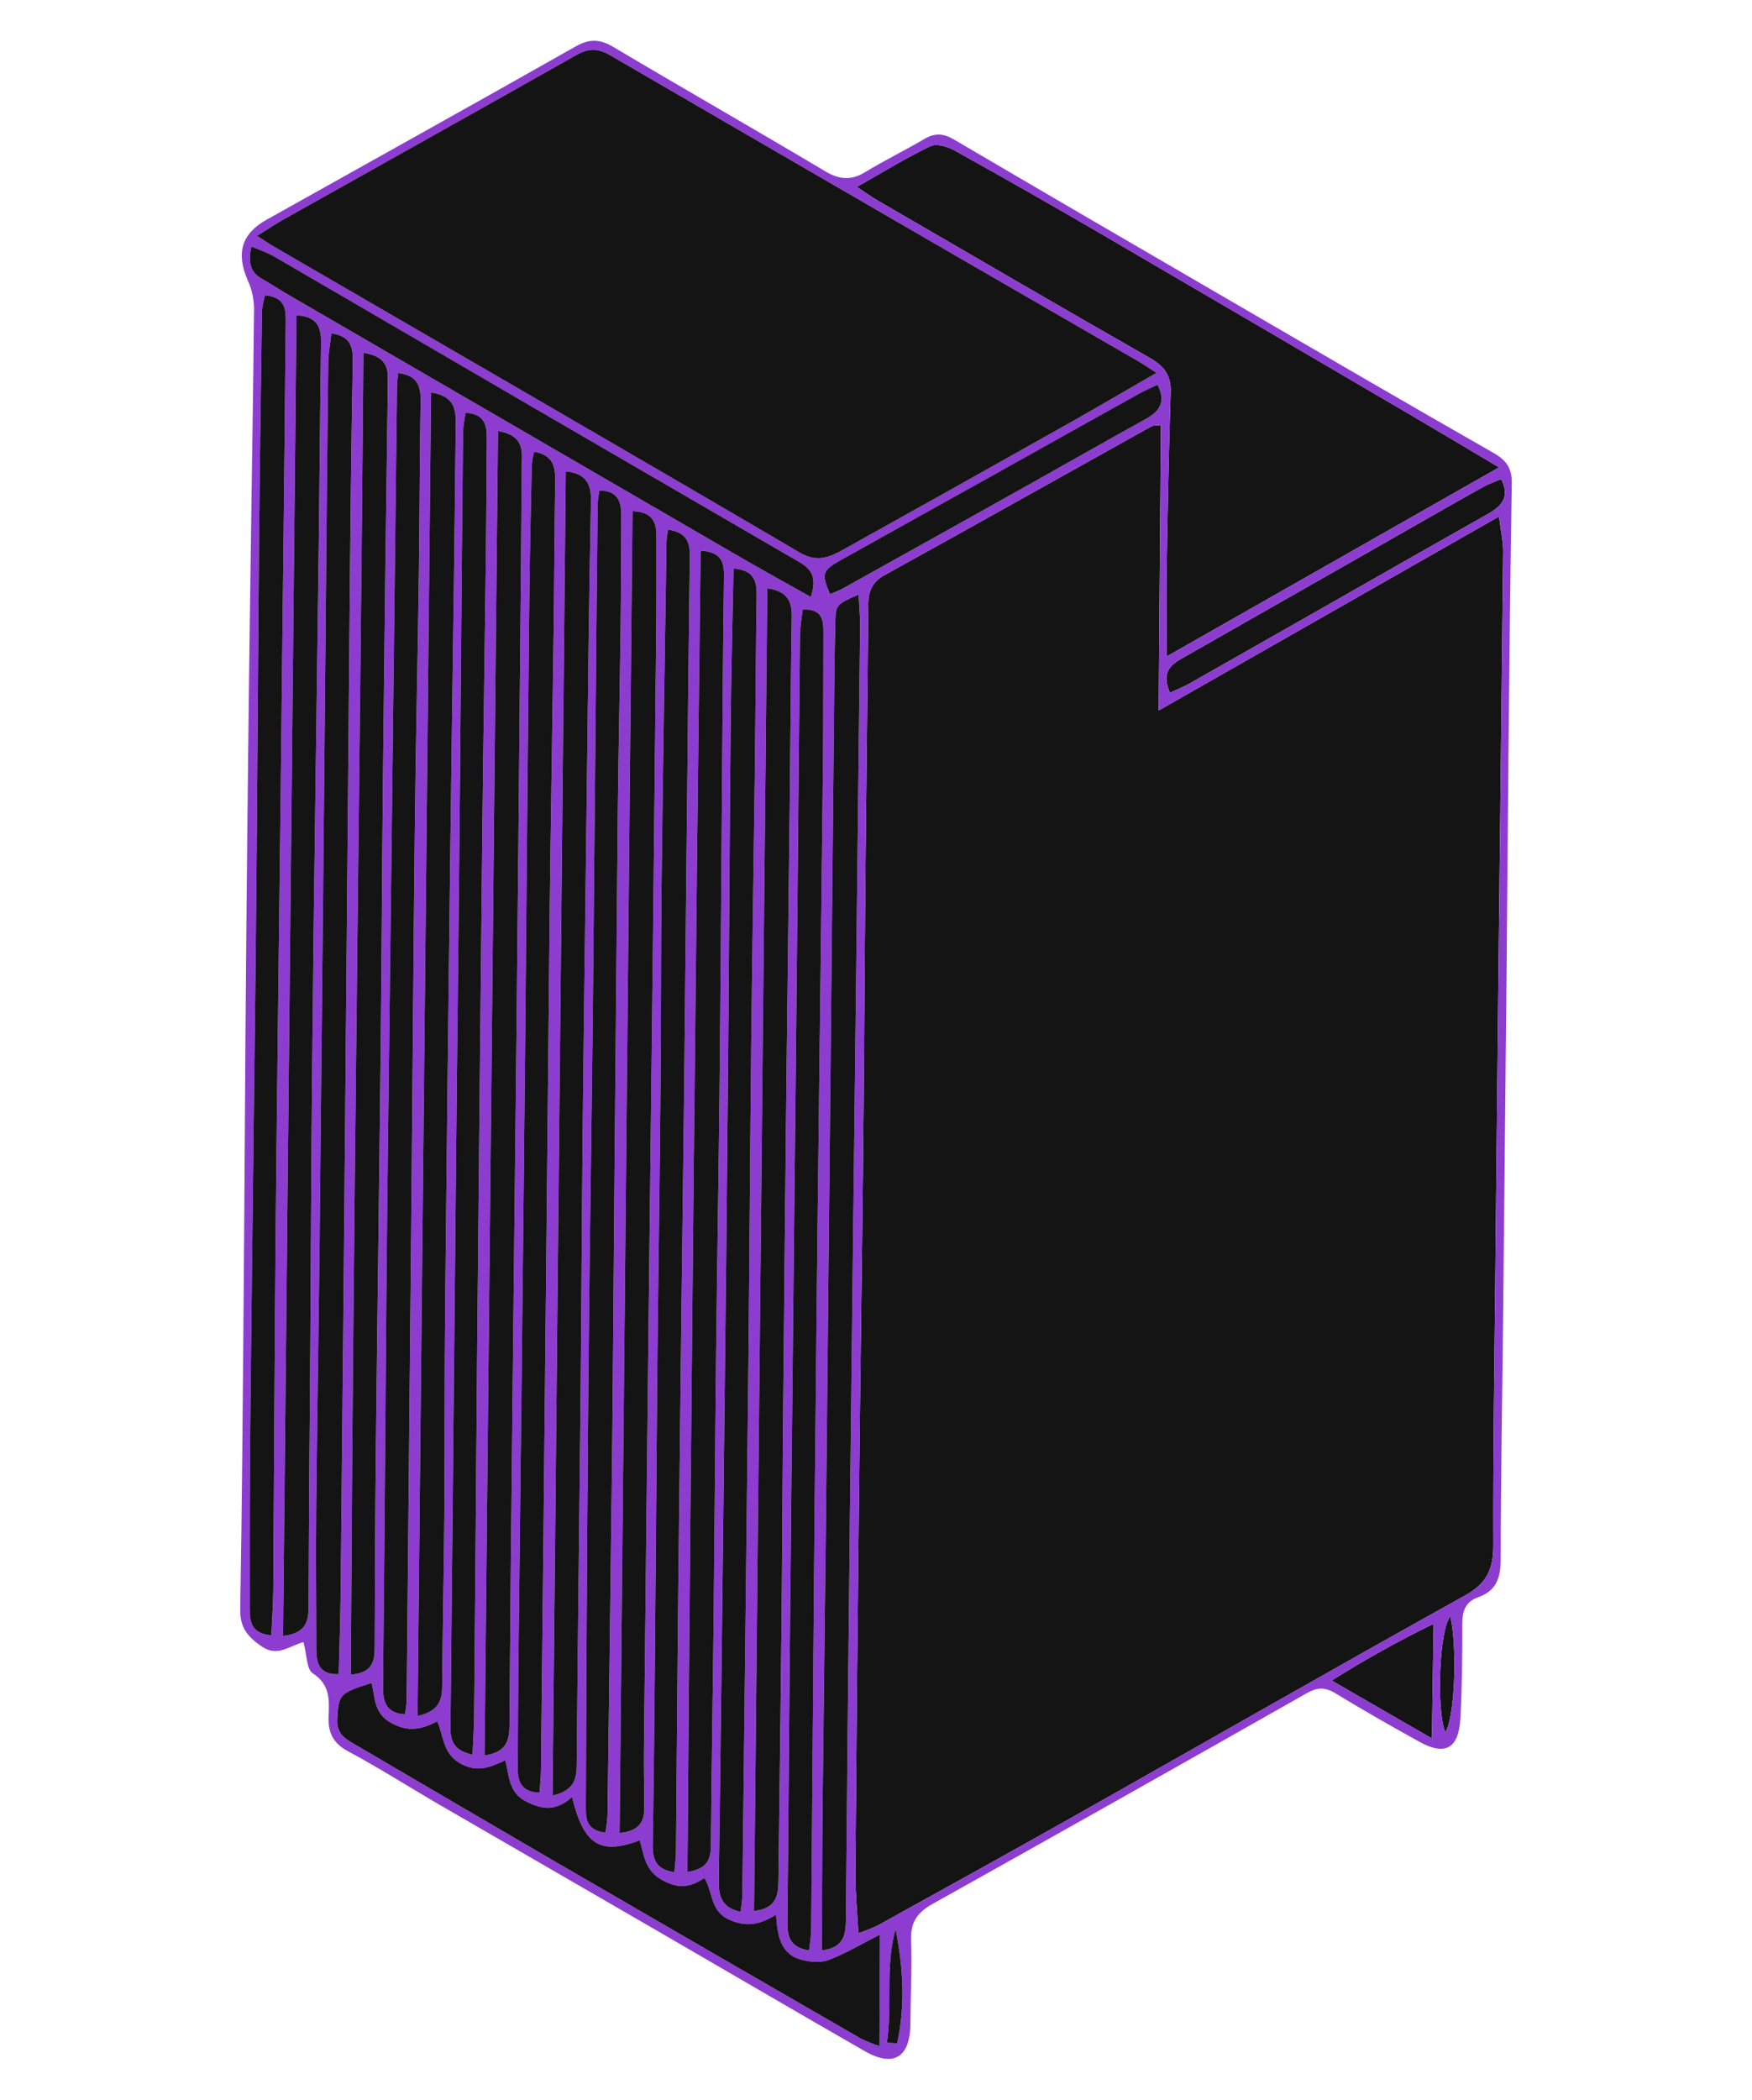 <?xml version="1.0" encoding="utf-8"?>
<!-- Generator: Adobe Illustrator 23.1.0, SVG Export Plug-In . SVG Version: 6.00 Build 0)  -->
<svg version="1.1" id="Warstwa_1" xmlns="http://www.w3.org/2000/svg" xmlns:xlink="http://www.w3.org/1999/xlink" x="0px" y="0px"
	 viewBox="0 0 738 884" style="enable-background:new 0 0 738 884;" xml:space="preserve">
<style type="text/css">
	.st0{fill:#141414;}
	.st1{fill:#8D3CD0;}
</style>
<g id="Group_115" transform="translate(0 23.243) rotate(-3)">
	<g id="XMLID_2_">
		<g>
			<path class="st0" d="M620.4,226.98c0.46,6.55,1.21,10.77,0.96,14.92c-3.26,51.03-6.49,102.05-9.73,153.07
				c-3.23,50.69-6.42,101.37-9.58,152.07c-2.33,37.42-4.89,74.84-6.71,112.28c-0.48,9.9-3.46,15.9-12.87,20.5
				c-56.65,27.7-112.91,56.15-169.39,84.21c-28.38,14.1-56.9,27.92-85.4,41.81c-2.61,1.04-5.28,1.93-7.99,2.66
				c0-9.37-0.41-17.5,0.07-25.56c3.23-53.41,6.54-106.83,9.94-160.24c3.04-47.97,6.28-95.92,9.3-143.89
				c2.47-39.12,4.69-78.27,7.11-117.4c2.29-37.07,4.76-74.14,7.01-111.23c0.34-5.54,2-9.43,7.46-12.08
				c38.62-18.76,77.11-37.82,115.67-56.73c0.54-0.27,1.3-0.12,3.94-0.29c-2.37,39.26-4.71,78.29-7.22,119.95L620.4,226.98z"/>
			<path class="st0" d="M622.13,211.31c3.45,7.72-0.48,11.41-6.1,14.24c-10.33,5.2-20.7,10.3-31.03,15.49
				c-32.83,16.49-65.67,32.96-98.53,49.39c-2.63,1.31-5.47,2.23-8.35,3.39c-2.73-6.83-0.86-10.87,5.08-13.83
				c35.26-17.7,70.53-35.41,105.78-53.13c8.51-4.27,17-8.57,25.56-12.73C616.87,212.98,619.42,212.3,622.13,211.31z"/>
			<path class="st0" d="M621.49,206.34L477.53,278.5c0.7-13.72,1.13-25.75,1.97-37.73c1.69-24.45,3.45-48.91,5.52-73.32
				c0.59-7.1-2.22-11.09-8.06-14.85c-37.26-23.92-74.27-48.2-111.35-72.4c-2.22-1.45-4.29-3.14-8.09-5.95
				c11.71-5.83,21.55-11.23,31.84-15.49c2.65-1.09,7.28,0.57,10.13,2.35c20.2,12.66,40.28,25.51,60.22,38.57
				c42.13,27.64,84.24,55.32,126.33,83.04C597.3,190.14,608.49,197.66,621.49,206.34z"/>
			<path class="st0" d="M575.72,688.21c2.34,14.77-0.66,43.83-4.74,48.73C567.78,727.39,570.58,694.1,575.72,688.21z"/>
			<path class="st0" d="M568.5,691.06c-1.13,16.77-2.11,31.17-3.27,48.19l-40.88-26.55C538.68,704.7,553.42,697.48,568.5,691.06z"/>
			<path class="st1" d="M472.98,301.02c2.5-41.66,4.85-80.69,7.22-119.95c-2.64,0.17-3.4,0.02-3.94,0.29
				c-38.55,18.92-77.04,37.97-115.67,56.73c-5.47,2.65-7.12,6.54-7.46,12.08c-2.25,37.08-4.72,74.15-7.01,111.23
				c-2.42,39.13-4.64,78.27-7.11,117.4c-3.02,47.97-6.26,95.92-9.3,143.89c-3.4,53.41-6.71,106.83-9.94,160.24
				c-0.48,8.07-0.07,16.19-0.07,25.56c2.71-0.73,5.38-1.61,7.99-2.66c28.5-13.89,57.02-27.7,85.4-41.81
				c56.48-28.06,112.74-56.51,169.39-84.21c9.41-4.6,12.39-10.61,12.87-20.5c1.81-37.45,4.37-74.86,6.71-112.28
				c3.16-50.69,6.35-101.38,9.58-152.07c3.24-51.02,6.48-102.04,9.73-153.07c0.25-4.15-0.5-8.37-0.96-14.92L472.98,301.02z
				 M485.02,167.45c-2.07,24.42-3.83,48.87-5.52,73.32c-0.84,11.98-1.27,24.01-1.97,37.73l143.96-72.16
				c-13-8.67-24.2-16.2-35.45-23.62c-42.09-27.71-84.2-55.39-126.33-83.04c-19.94-13.06-40.02-25.91-60.22-38.57
				c-2.85-1.78-7.48-3.45-10.13-2.35c-10.3,4.27-20.13,9.67-31.84,15.49c3.8,2.81,5.87,4.5,8.09,5.95
				c37.08,24.19,74.09,48.47,111.35,72.4C482.8,156.36,485.61,160.35,485.02,167.45z M616.03,225.55c5.63-2.83,9.55-6.52,6.1-14.24
				c-2.72,0.99-5.26,1.68-7.6,2.82c-8.56,4.16-17.06,8.46-25.56,12.73c-35.25,17.72-70.51,35.43-105.78,53.13
				c-5.94,2.96-7.81,7-5.08,13.83c2.87-1.16,5.72-2.07,8.35-3.39c32.86-16.43,65.7-32.9,98.53-49.39
				C595.33,235.85,605.7,230.74,616.03,225.55z M626.51,213.23c-2.69,39.11-5.12,78.25-7.58,117.37
				c-1.83,29.26-3.56,58.54-5.37,87.81c-2.98,47.98-5.97,95.96-8.99,143.94c-2.16,34.36-4.6,68.71-6.43,103.09
				c-0.42,7.77-2.53,13.2-10.3,15.47c-5.47,1.6-7.01,5.47-7.28,10.83c-0.68,13.27-1.47,26.56-2.89,39.77
				c-1.34,12.57-7.25,15.43-17.65,8.94c-11.57-7.22-23.06-14.57-34.31-22.27c-4.22-2.89-7.5-3.01-12.09-0.71
				c-53.97,26.98-108.01,53.78-162.14,80.4c-6.77,3.31-9.64,7.39-9.77,14.83c-0.2,11.58-1.44,23.14-2.09,34.71
				c-0.78,14.39-7.95,18.49-19.87,10.79c-28.07-18.11-55.97-36.49-83.96-54.73c-29.71-19.35-59.43-38.68-89.15-58.01
				c-12.56-8.19-24.77-16.94-37.58-24.69c-6.26-3.78-8.07-8.44-7.43-15.19c0.65-6.73,1.38-13.22-5.67-18.33
				c-2.59-1.88-2.09-7.99-3.28-13.37c-6.12,1.29-11.22,5.82-17.64,0.91c-5.68-4.33-8.75-8.39-8.24-15.96
				c2.99-42.85,5.56-85.73,8.17-128.6c3.16-52.08,6.12-104.15,9.33-156.22C87.38,324.01,90.57,274,93.9,224
				c2.44-37.42,5.09-74.83,7.4-112.26c0.11-4.01-0.6-8-2.09-11.73c-4.3-11.54-1.6-19.59,9.27-24.95
				c44.64-22.02,89.37-43.85,133.91-66.08c6.03-3,10.38-2.54,15.85,1.11c28.63,19.1,57.61,37.7,86.22,56.83
				c5.81,3.88,10.72,4.66,16.92,1.3c8.39-4.54,17.22-8.24,25.68-12.66c4.5-2.34,8.12-1.89,12.28,0.85
				c35.29,23.27,70.64,46.43,106.05,69.52c37.96,24.8,75.88,49.66,114.04,74.16C624.72,203.49,626.94,206.95,626.51,213.23z
				 M297.25,231.95c-1.63,22.82-3.37,44.84-4.74,66.9c-2.97,47.95-5.69,95.91-8.64,143.85c-3.2,52.03-6.47,104.05-9.82,156.07
				c-2.41,38.09-4.85,76.17-7.32,114.25c-1.51,23.46-3.05,46.92-4.62,70.38c-0.43,6.28,0.59,11.47,8.49,13.48
				c0.41-2.49,0.97-4.7,1.11-6.93c4.78-74.46,9.55-148.93,14.26-223.41c2.83-44.89,5.42-89.79,8.25-134.68
				c2.4-38.09,5.04-76.16,7.51-114.24c1.6-24.83,3.03-49.67,4.66-74.49C306.76,237.37,305.42,233.1,297.25,231.95z M229.78,764.62
				c-16.88,5.38-23.69,0.84-27.53-19.73c-6.99,5.7-12.64,4.79-19.34,0.95c-7.35-4.21-6.5-11.02-7.94-17.84
				c-6.83,2.76-12.46,4.77-19.45,0.03c-6.76-4.58-5.86-11.45-8.33-17.9c-6.86,3.09-12.45,3.94-19.35-0.31
				c-7.29-4.5-6.15-11.11-7.43-17.26c-13.89,3.56-14.1,4.27-15.22,14.45c-0.73,6.73,3.73,8.95,7.92,11.72
				c26.71,17.61,53.45,35.2,80.21,52.74c41.62,27.18,83.28,54.28,124.99,81.33c2.5,1.37,5.08,2.58,7.74,3.63l2.68-46.89
				c-8.45,3.76-14.98,7.26-21.91,9.5c-3.39,1.09-7.76,0.56-11.31-0.49c-9.04-2.71-10-10.67-10.06-19.64
				c-7.07,3.81-12.56,4.71-19.69,1.14c-8.14-4.07-6.24-11.9-9.66-18.13c-6.46,3.85-11.61,3.94-18.12-0.28
				C231.19,777.21,231.26,770.81,229.78,764.62z M234.59,260.65c1.32-20.06,2.7-40.11,4.14-60.17c0.44-6.28-0.56-11.53-9.93-13.08
				c-11.57,185.48-23.12,370.52-34.73,556.44c8.51-1.52,10.44-5.6,10.81-11.84c3.04-50.34,6.36-100.67,9.5-151
				c2.44-39.12,4.66-78.24,7.1-117.36c2.35-37.75,4.86-75.49,7.3-113.23C230.71,320.5,232.65,290.58,234.59,260.65z M242.54,196.24
				c-0.44,1.77-0.78,3.56-1,5.37c-2.05,32.65-4.08,65.31-6.07,97.96c-2.42,39.12-4.84,78.22-7.26,117.34
				c-3.01,47.28-6.23,94.54-9.18,141.82c-2.79,44.9-5.4,89.81-8.03,134.71c-1.1,18.71-2.04,37.42-3.15,56.14
				c-0.3,5.13-0.05,9.71,7.71,11.02c0.49-2.85,1.09-5.11,1.24-7.39c3.27-49.65,6.52-99.3,9.71-148.95
				c2.42-38.1,4.64-76.2,6.97-114.3c3.21-52.39,6.43-104.78,9.68-157.17c1.64-26.18,3.59-52.35,5.3-78.54
				c1.02-15.65,1.84-31.31,2.75-46.96C251.55,201.32,250.22,196.63,242.54,196.24z M570.98,736.94c4.07-4.9,7.08-33.96,4.74-48.73
				C570.58,694.1,567.78,727.39,570.98,736.94z M565.24,739.24c1.15-17.01,2.14-31.41,3.27-48.19
				c-15.09,6.42-29.83,13.65-44.14,21.64L565.24,739.24z M473.97,178.22c6.13-2.97,8.94-6.85,5.66-14.14l0-0.01
				c-2.76,1.16-5.28,2.05-7.67,3.22c-20.19,9.89-40.36,19.8-60.52,29.74c-22.93,11.26-45.89,22.44-68.79,33.74
				c-8.16,4.03-8.61,5.38-5.35,14.13c1.88-0.71,3.83-1.27,5.63-2.16c27.22-13.33,54.41-26.69,81.6-40.08
				C441.02,194.53,457.43,186.23,473.97,178.22z M479.49,159.04c-4.02-2.85-5.87-4.27-7.83-5.55c-25.99-16.91-51.99-33.82-78-50.71
				c-45.72-29.75-91.4-59.54-137.05-89.37c-4.91-3.21-8.92-3.4-14.14-0.8c-42.11,20.98-84.33,41.69-126.51,62.53
				c-3.71,1.84-7.29,3.97-11.82,6.46c3.49,2.48,5.36,3.92,7.34,5.2c71.37,46.59,142.83,93.03,213.98,139.93
				c7.32,4.83,12.81,2.44,18.87-0.52c32.75-16.04,65.46-32.16,98.14-48.37C454.29,171.99,466,165.9,479.49,159.04z M333.6,855.66
				c4.26-15.78,4.2-31.85,1.85-48.12c-5.3,15.59-2.9,31.87-6.16,47.63L333.6,855.66z M349.23,258.93c0.26-4.18,0.03-8.4,0.03-13.24
				c-9.52,3.69-9.78,3.67-10.36,11.01c-1.11,13.93-1.92,27.89-2.79,41.84c-3.15,50.35-6.28,100.72-9.4,151.09
				c-3.82,61.25-7.65,122.51-11.5,183.76c-2.45,38.78-5.05,77.56-7.48,116.35c-1.34,21.38-2.5,42.77-3.8,65.18
				c9.74-0.65,10.46-6.45,10.86-12.99c3.47-56.83,7.01-113.64,10.63-170.46c4.45-70.08,8.93-140.17,13.45-210.25
				C342.34,367.13,345.78,313.02,349.23,258.93z M333.66,260.53c0.31-5.24-0.28-9.71-8.23-9.79c-0.65,3.96-1.48,7.26-1.7,10.6
				c-2.22,35.04-4.32,70.09-6.5,105.12c-2.45,39.48-4.93,78.95-7.44,118.42c-2.93,46.62-5.86,93.24-8.79,139.85
				c-2.01,31.99-3.98,63.97-5.93,95.96c-1.67,27.22-3.26,54.44-5.01,81.66c-0.38,6,0.59,10.78,8.52,12.31
				c0.5-3.16,1.18-6.04,1.35-8.95c3.64-59.56,7.13-119.12,10.83-178.68c3.98-64.32,8.05-128.63,12.22-192.94
				c2.49-39.13,5.09-78.25,7.54-117.39C331.7,297.99,332.59,279.25,333.66,260.53z M329.14,245.68c2.56-6.87,1.96-11.03-3.82-14.8
				c-71.68-46.74-143.31-93.58-214.86-140.51c-2.9-1.64-5.89-3.09-8.95-4.36c-1.87,6.74-0.91,10.88,3.88,13.89
				c3.46,2.18,6.75,4.64,10.16,6.88c60.8,39.7,121.6,79.38,182.41,119.05C308.1,232.43,318.37,238.83,329.14,245.68z M320.67,253.37
				c0.43-6.27-1.21-10.63-9.64-12.34c-11.6,185.6-23.13,370.42-34.71,555.84c9.27-0.54,10.54-5.85,10.92-11.99
				c2.34-36.72,4.78-73.44,7.09-110.17c1.63-26.18,3.08-52.38,4.69-78.56c3.11-50.34,6.25-100.67,9.43-151
				c2.45-38.77,5.01-77.53,7.48-116.31C317.53,303.68,318.96,278.51,320.67,253.37z M293.08,234.67c0.39-6.01-1.03-9.93-9.28-10.94
				c-11.93,185.02-23.54,369.74-34.67,555.27c8.38-0.82,10.09-4.79,10.45-10.59c2.02-32.99,4.29-65.98,6.37-98.96
				c2.27-36.06,4.38-72.13,6.68-108.19c2.32-36.39,4.88-72.77,7.16-109.17c2.53-40.13,4.87-80.3,7.3-120.43
				C289.05,299.31,290.95,266.99,293.08,234.67z M279.14,225.53c0.39-6.13-1.29-9.81-8.54-11.34c-0.39,1.56-0.71,3.15-0.92,4.74
				c-3.24,47.95-6.56,95.88-9.63,143.83c-1.89,29.59-3.3,59.22-5.13,88.82c-2.35,38.43-4.97,76.86-7.36,115.29
				c-2.57,41.16-4.99,82.33-7.52,123.5c-1.57,25.51-3.13,51.03-4.92,76.52c-0.43,6.27,1.15,10.5,8.52,11.92
				c0.42-3.03,0.96-5.63,1.11-8.26c2.34-37.76,4.54-75.54,6.94-113.29c4.42-69.75,8.89-139.5,13.42-209.23
				C269.8,373.87,274.34,299.7,279.14,225.53z M263.3,257.32c0.84-13.6,1.53-27.23,2.23-40.84c0.28-5.6-1.07-10.08-9.52-10.85
				c-11.51,185.12-23.01,369.93-34.55,555.48c7.81-0.35,10.61-3.78,10.92-9.69c0.42-8.18,0.63-16.36,1.15-24.53
				c3.87-61.59,7.76-123.18,11.69-184.77c3.25-51.03,6.51-102.06,9.79-153.1C257.8,345.12,260.56,301.22,263.3,257.32z
				 M224.15,191.48c0.38-5.83,0.11-11.02-8.19-13c-0.55,1.79-0.98,3.61-1.28,5.47c-1.35,18.34-2.74,36.69-3.9,55.05
				c-3.65,58.15-7.25,116.31-10.8,174.47c-3.21,51.68-6.46,103.37-9.74,155.05c-2.47,39.1-4.97,78.2-7.49,117.3
				c-0.96,15.3-1.78,30.61-2.7,45.91c-0.34,5.69,1.17,9.92,8.62,10.64c0.39-3.29,0.9-6.21,1.09-9.16
				c2.17-34.01,4.32-68.02,6.44-102.03c5.42-86.73,10.84-173.45,16.26-260.18c2.45-38.76,5.17-77.52,7.72-116.29
				C221.56,233.65,222.74,212.56,224.15,191.48z M210.7,180.3c0.41-6.01-1.92-9.58-9.5-11.34
				c-11.63,185.8-23.21,370.87-34.84,556.56c8.68-0.68,10.75-5.17,11.13-11.73c2.58-43.18,5.25-86.36,8-129.54
				c3.38-53.73,6.77-107.45,10.2-161.16c4.16-66.64,8.31-133.29,12.4-199.93C208.97,208.87,209.73,194.58,210.7,180.3z
				 M196.35,171.51c0.36-5.68-0.81-10.12-8.36-10.88c-0.67,2.55-1.17,5.15-1.5,7.76c-2.99,48.31-5.94,96.61-8.86,144.93
				c-2.77,44.91-5.6,89.81-8.48,134.7c-2.12,33.68-4.21,67.34-6.29,101.02c-3.4,54.77-6.81,109.54-10.24,164.32
				c-0.4,6.07,1.67,9.68,8.69,11.57c0.56-5.84,1.23-11.14,1.55-16.47c3.11-50.71,6.2-101.41,9.24-152.12
				c4.59-74.17,9.21-148.35,13.89-222.53c2.4-38.11,5.01-76.2,7.47-114.31C194.51,203.51,195.35,187.51,196.35,171.51z
				 M183.56,165.24c0.36-5.91,0.43-11.83-9.67-13.96c-11.64,185.76-23.21,370.52-34.84,556.13c8.43-1.33,10.62-5.42,10.99-11.61
				c1.5-24.83,3.33-49.62,4.83-74.46c1.72-28.57,3.05-57.17,4.82-85.74c3.98-63.94,8.06-127.88,12.24-191.81
				c2.41-37.41,4.94-74.81,7.39-112.23C180.78,209.47,182.19,187.36,183.56,165.24z M169.31,154.43c0.43-6.26-0.97-10.62-8.8-12.04
				c-0.35,2.21-0.65,3.53-0.74,4.86c-4.23,65.62-8.45,131.24-12.66,196.86c-3.27,50.67-6.53,101.34-9.8,152.01
				c-2.72,43.19-5.25,86.39-7.88,129.59c-1.39,22.78-2.81,45.56-4.23,68.34c-0.38,6.13,0.34,11.59,8.66,12.42
				c0.37-2.29,0.86-4.25,0.99-6.24c4.12-65.97,8.22-131.95,12.29-197.93c3.51-56.79,6.88-113.61,10.48-170.39
				c2.23-35.03,4.88-70.03,7.2-105.05C166.41,202.72,167.65,178.57,169.31,154.43z M156.04,144.73c0.41-6.18-1.49-9.78-9.71-11.62
				c-11.21,185.69-23.83,370.31-34.43,555.52c9.52-0.36,10.35-5.45,10.68-11.29c1.52-27.57,3.08-55.12,4.82-82.68
				c3.62-57.13,7.43-114.25,11.04-171.38c2.45-38.77,4.64-77.56,7.08-116.33C148.92,252.87,152.42,198.8,156.04,144.73z
				 M141.65,136.45c0.44-6.38-0.58-10.58-8.4-12.23c-0.69,4.29-1.65,8.19-1.91,12.14c-2.21,34.36-4.36,68.73-6.44,103.09
				c-2.51,40.49-5.02,81-7.53,121.49c-2.99,47.98-5.99,95.97-9,143.95c-2.43,38.12-5.08,76.22-7.44,114.34
				c-1.2,19.38-1.98,38.8-2.99,58.2c-0.32,6.1,1.18,10.59,8.89,10.71c0.89-11.69,1.88-22.86,2.59-34.05
				c4.15-66.36,8.26-132.73,12.33-199.09c4.33-70.46,8.66-140.91,12.96-211.37C136.91,207.9,139.09,172.16,141.65,136.45z
				 M128.72,127.82c0.46-6.76-1.39-11.05-9.73-11.92C107.38,301.05,95.83,485.6,84.23,670.83c9.47-0.59,11.02-5.35,11.36-11.38
				c2.13-37.09,4.32-74.18,6.57-111.25c2.13-36.07,4.15-72.14,6.38-108.2c2.58-41.84,5.27-83.67,8.05-125.49
				c2.28-35.03,4.66-70.04,6.93-105.06C125.28,182.24,126.86,155.02,128.72,127.82z M114.37,117.39c0.35-5.33-0.71-9.54-8.21-10.61
				c-0.7,2.04-1.23,4.14-1.57,6.27c-2.13,31.62-4.25,63.25-6.19,94.89c-3.08,50.01-5.95,100.03-9.05,150.03
				c-3.06,49.32-6.3,98.63-9.45,147.94c-2.02,31.63-4.08,63.26-5.98,94.91c-1.18,19.39-2.07,38.79-3.13,58.2
				c-0.31,5.53,0.49,10.22,8.52,11.31c0.63-6.57,1.45-12.87,1.83-19.2c3.07-51.37,5.95-102.75,9.12-154.11
				c3.65-59.19,7.56-118.36,11.34-177.54c3.28-51.37,6.55-102.74,9.79-154.1C112.4,149.37,113.32,133.38,114.37,117.39z"/>
			<path class="st0" d="M479.63,164.07c3.28,7.29,0.48,11.17-5.66,14.14c-16.54,8.02-32.95,16.32-49.44,24.44
				c-27.19,13.4-54.38,26.75-81.6,40.08c-1.8,0.89-3.75,1.45-5.63,2.16c-3.27-8.75-2.82-10.1,5.35-14.13
				c22.9-11.3,45.86-22.48,68.79-33.74c20.16-9.94,40.33-19.86,60.52-29.74C474.35,166.11,476.87,165.22,479.63,164.07
				L479.63,164.07z"/>
			<path class="st0" d="M471.66,153.49c1.96,1.27,3.81,2.69,7.83,5.55c-13.5,6.86-25.2,12.95-37.03,18.81
				c-32.67,16.21-65.38,32.33-98.14,48.37c-6.06,2.97-11.56,5.35-18.87,0.52c-71.15-46.9-142.61-93.34-213.98-139.93
				c-1.98-1.29-3.85-2.73-7.34-5.2c4.54-2.49,8.11-4.62,11.82-6.46c42.18-20.84,84.4-41.56,126.51-62.53
				c5.21-2.6,9.23-2.41,14.14,0.8c45.65,29.83,91.34,59.61,137.05,89.37C419.67,119.67,445.67,136.58,471.66,153.49z"/>
			<path class="st0" d="M335.45,807.54c2.35,16.27,2.41,32.34-1.85,48.12l-4.31-0.49C332.54,839.41,330.14,823.13,335.45,807.54z"/>
			<path class="st0" d="M328.74,809.54l-2.68,46.89c-2.66-1.05-5.24-2.26-7.74-3.63c-41.71-27.05-83.37-54.16-124.99-81.33
				c-26.76-17.54-53.49-35.13-80.21-52.74c-4.19-2.77-8.65-4.99-7.92-11.72c1.11-10.19,1.33-10.9,15.22-14.45
				c1.28,6.16,0.13,12.76,7.43,17.26c6.9,4.26,12.49,3.4,19.35,0.31c2.48,6.45,1.58,13.32,8.33,17.9
				c6.99,4.74,12.61,2.72,19.45-0.03c1.43,6.82,0.59,13.63,7.94,17.84c6.7,3.84,12.35,4.75,19.34-0.95
				c3.84,20.57,10.64,25.11,27.53,19.73c1.48,6.19,1.41,12.59,8.22,17.01c6.51,4.22,11.66,4.13,18.12,0.28
				c3.43,6.23,1.53,14.06,9.66,18.13c7.12,3.57,12.62,2.66,19.69-1.14c0.06,8.98,1.02,16.94,10.06,19.64
				c3.55,1.06,7.92,1.59,11.31,0.49C313.76,816.8,320.29,813.3,328.74,809.54z"/>
			<path class="st0" d="M349.26,245.69c0,4.84,0.23,9.05-0.03,13.24c-3.45,54.09-6.89,108.2-10.36,162.29
				c-4.52,70.08-9,140.17-13.45,210.25c-3.62,56.82-7.16,113.63-10.63,170.46c-0.4,6.54-1.13,12.34-10.86,12.99
				c1.29-22.41,2.46-43.8,3.8-65.18c2.43-38.79,5.03-77.56,7.48-116.35c3.85-61.25,7.68-122.51,11.5-183.76
				c3.12-50.37,6.25-100.73,9.4-151.09c0.87-13.95,1.68-27.91,2.79-41.84C339.48,249.37,339.74,249.38,349.26,245.69z"/>
			<path class="st0" d="M325.43,250.73c7.95,0.09,8.54,4.55,8.23,9.79c-1.07,18.72-1.96,37.46-3.13,56.17
				c-2.45,39.14-5.05,78.25-7.54,117.39c-4.17,64.31-8.24,128.62-12.22,192.94c-3.69,59.56-7.18,119.12-10.83,178.68
				c-0.17,2.91-0.85,5.79-1.35,8.95c-7.93-1.54-8.9-6.31-8.52-12.31c1.75-27.22,3.34-54.44,5.01-81.66
				c1.95-31.99,3.92-63.97,5.93-95.96c2.93-46.61,5.86-93.23,8.79-139.85c2.51-39.47,4.99-78.95,7.44-118.42
				c2.18-35.03,4.28-70.08,6.5-105.12C323.95,257.99,324.79,254.69,325.43,250.73z"/>
			<path class="st0" d="M325.32,230.88c5.78,3.77,6.38,7.93,3.82,14.8c-10.78-6.85-21.05-13.25-31.18-19.85
				c-60.81-39.67-121.61-79.35-182.41-119.05c-3.42-2.24-6.7-4.7-10.16-6.88c-4.79-3.01-5.74-7.15-3.88-13.89
				c3.07,1.27,6.06,2.72,8.95,4.36C182.01,137.3,253.64,184.14,325.32,230.88z"/>
			<path class="st0" d="M311.03,241.03c8.43,1.71,10.07,6.08,9.64,12.34c-1.71,25.15-3.14,50.31-4.75,75.46
				c-2.46,38.77-5.02,77.53-7.48,116.31c-3.18,50.33-6.32,100.67-9.43,151c-1.61,26.18-3.06,52.38-4.69,78.56
				c-2.31,36.73-4.74,73.45-7.09,110.17c-0.38,6.15-1.65,11.46-10.92,11.99C287.9,611.44,299.43,426.62,311.03,241.03z"/>
			<path class="st0" d="M297.25,231.95c8.17,1.15,9.51,5.42,9.15,11.19c-1.63,24.82-3.06,49.66-4.66,74.49
				c-2.47,38.08-5.11,76.16-7.51,114.24c-2.83,44.89-5.42,89.79-8.25,134.68c-4.71,74.48-9.48,148.95-14.26,223.41
				c-0.15,2.24-0.7,4.44-1.11,6.93c-7.9-2.02-8.92-7.21-8.49-13.48c1.57-23.46,3.11-46.92,4.62-70.38
				c2.47-38.08,4.91-76.17,7.32-114.25c3.35-52.02,6.62-104.04,9.82-156.07c2.95-47.94,5.67-95.9,8.64-143.85
				C293.88,276.8,295.62,254.77,297.25,231.95z"/>
			<path class="st0" d="M283.8,223.73c8.25,1.01,9.68,4.93,9.28,10.94c-2.13,32.32-4.03,64.65-5.98,96.98
				c-2.43,40.14-4.77,80.3-7.3,120.43c-2.29,36.4-4.85,72.79-7.16,109.17c-2.3,36.06-4.41,72.13-6.68,108.19
				c-2.08,32.99-4.35,65.97-6.37,98.96c-0.35,5.8-2.06,9.77-10.45,10.59C260.26,593.47,271.87,408.75,283.8,223.73z"/>
			<path class="st0" d="M270.6,214.19c7.25,1.53,8.93,5.21,8.54,11.34c-4.8,74.16-9.34,148.33-14.03,222.49
				c-4.53,69.74-9,139.48-13.42,209.23c-2.4,37.76-4.6,75.53-6.94,113.29c-0.16,2.64-0.69,5.23-1.11,8.26
				c-7.37-1.42-8.95-5.66-8.52-11.92c1.79-25.49,3.35-51,4.92-76.52c2.54-41.16,4.96-82.33,7.52-123.5
				c2.39-38.44,5.01-76.86,7.36-115.29c1.82-29.61,3.23-59.23,5.13-88.82c3.07-47.95,6.39-95.89,9.63-143.83
				C269.9,217.34,270.21,215.75,270.6,214.19z"/>
			<path class="st0" d="M265.53,216.48c-0.7,13.61-1.39,27.23-2.23,40.84c-2.74,43.9-5.5,87.8-8.29,131.7
				c-3.28,51.04-6.54,102.07-9.79,153.1c-3.93,61.59-7.82,123.18-11.69,184.77c-0.52,8.17-0.73,16.35-1.15,24.53
				c-0.31,5.91-3.11,9.34-10.92,9.69c11.54-185.55,23.03-370.36,34.55-555.48C264.46,206.4,265.82,210.88,265.53,216.48z"/>
			<path class="st0" d="M242.54,196.24c7.68,0.39,9.01,5.08,8.66,11.07c-0.91,15.65-1.73,31.31-2.75,46.96
				c-1.7,26.19-3.66,52.36-5.3,78.54c-3.25,52.39-6.47,104.77-9.68,157.17c-2.33,38.1-4.55,76.21-6.97,114.3
				c-3.19,49.65-6.44,99.3-9.71,148.95c-0.15,2.28-0.75,4.54-1.24,7.39c-7.76-1.31-8.01-5.89-7.71-11.02
				c1.11-18.72,2.05-37.43,3.15-56.14c2.63-44.9,5.24-89.82,8.03-134.71c2.95-47.28,6.17-94.55,9.18-141.82
				c2.42-39.12,4.84-78.22,7.26-117.34c1.99-32.65,4.02-65.31,6.07-97.96C241.76,199.8,242.1,198.01,242.54,196.24z"/>
			<path class="st0" d="M228.81,187.41c9.37,1.54,10.37,6.8,9.93,13.08c-1.44,20.05-2.82,40.11-4.14,60.17
				c-1.94,29.93-3.88,59.85-5.81,89.77c-2.44,37.74-4.95,75.48-7.3,113.23c-2.44,39.12-4.66,78.24-7.1,117.36
				c-3.14,50.33-6.46,100.66-9.5,151c-0.38,6.24-2.3,10.32-10.81,11.84C205.68,557.93,217.23,372.89,228.81,187.41z"/>
			<path class="st0" d="M215.95,178.48c8.3,1.98,8.57,7.17,8.19,13c-1.4,21.08-2.59,42.17-3.97,63.25
				c-2.54,38.77-5.26,77.52-7.72,116.29c-5.42,86.73-10.84,173.45-16.26,260.18c-2.12,34.02-4.27,68.02-6.44,102.03
				c-0.19,2.94-0.7,5.86-1.09,9.16c-7.44-0.71-8.95-4.95-8.62-10.64c0.91-15.3,1.73-30.61,2.7-45.91
				c2.52-39.1,5.02-78.19,7.49-117.3c3.28-51.68,6.53-103.37,9.74-155.05c3.55-58.16,7.15-116.33,10.8-174.47
				c1.15-18.36,2.54-36.71,3.9-55.05C214.97,182.1,215.4,180.28,215.95,178.48z"/>
			<path class="st0" d="M201.2,168.96c7.58,1.76,9.91,5.34,9.5,11.34c-0.97,14.28-1.73,28.57-2.61,42.85
				c-4.09,66.65-8.24,133.29-12.4,199.93c-3.43,53.7-6.82,107.43-10.2,161.16c-2.75,43.18-5.42,86.35-8,129.54
				c-0.38,6.56-2.45,11.06-11.13,11.73C177.99,539.83,189.57,354.75,201.2,168.96z"/>
			<path class="st0" d="M187.99,160.63c7.55,0.77,8.72,5.2,8.36,10.88c-1,16-1.85,32-2.89,47.98c-2.46,38.1-5.07,76.2-7.47,114.31
				c-4.68,74.18-9.3,148.36-13.89,222.53c-3.05,50.71-6.14,101.42-9.24,152.12c-0.32,5.33-1,10.63-1.55,16.47
				c-7.02-1.89-9.08-5.5-8.69-11.57c3.43-54.78,6.84-109.55,10.24-164.32c2.08-33.68,4.17-67.34,6.29-101.02
				c2.88-44.89,5.71-89.79,8.48-134.7c2.91-48.31,5.86-96.62,8.86-144.93C186.82,165.77,187.32,163.17,187.99,160.63z"/>
			<path class="st0" d="M173.89,151.29c10.1,2.12,10.03,8.05,9.67,13.96c-1.37,22.12-2.79,44.22-4.24,66.32
				c-2.45,37.41-4.98,74.82-7.39,112.23c-4.17,63.93-8.25,127.87-12.24,191.81c-1.78,28.58-3.11,57.18-4.82,85.74
				c-1.5,24.84-3.33,49.63-4.83,74.46c-0.37,6.19-2.56,10.28-10.99,11.61C150.68,521.81,162.25,337.04,173.89,151.29z"/>
			<path class="st0" d="M160.51,142.39c7.84,1.42,9.23,5.78,8.8,12.04c-1.66,24.14-2.9,48.29-4.5,72.43
				c-2.32,35.02-4.97,70.02-7.2,105.05c-3.61,56.79-6.97,113.6-10.48,170.39c-4.07,65.98-8.17,131.95-12.29,197.93
				c-0.12,1.99-0.62,3.94-0.99,6.24c-8.32-0.83-9.04-6.29-8.66-12.42c1.42-22.79,2.84-45.56,4.23-68.34
				c2.63-43.2,5.16-86.41,7.88-129.59c3.27-50.67,6.53-101.34,9.8-152.01c4.21-65.62,8.43-131.24,12.66-196.86
				C159.86,145.92,160.16,144.61,160.51,142.39z"/>
			<path class="st0" d="M146.32,133.11c8.22,1.84,10.13,5.45,9.71,11.62c-3.61,54.06-7.12,108.14-10.52,162.22
				c-2.44,38.77-4.63,77.55-7.08,116.33c-3.61,57.13-7.42,114.25-11.04,171.38c-1.74,27.56-3.3,55.11-4.82,82.68
				c-0.33,5.84-1.15,10.92-10.68,11.29C122.49,503.42,135.11,318.79,146.32,133.11z"/>
			<path class="st0" d="M133.25,124.22c7.82,1.64,8.85,5.85,8.4,12.23c-2.56,35.71-4.75,71.45-6.95,107.18
				c-4.3,70.46-8.63,140.91-12.96,211.37c-4.07,66.36-8.18,132.72-12.33,199.09c-0.71,11.19-1.69,22.36-2.59,34.05
				c-7.71-0.12-9.21-4.61-8.89-10.71c1.01-19.4,1.79-38.82,2.99-58.2c2.37-38.12,5.02-76.22,7.44-114.34
				c3.01-47.98,6.01-95.97,9-143.95c2.51-40.49,5.02-81,7.53-121.49c2.08-34.37,4.23-68.73,6.44-103.09
				C131.6,132.42,132.57,128.51,133.25,124.22z"/>
			<path class="st0" d="M118.99,115.9c8.34,0.87,10.19,5.15,9.73,11.92c-1.86,27.2-3.43,54.42-5.2,81.63
				c-2.27,35.02-4.65,70.03-6.93,105.06c-2.78,41.82-5.47,83.65-8.05,125.49c-2.23,36.06-4.25,72.14-6.38,108.2
				c-2.25,37.07-4.44,74.16-6.57,111.25c-0.35,6.03-1.89,10.79-11.36,11.38C95.83,485.6,107.38,301.05,118.99,115.9z"/>
			<path class="st0" d="M106.17,106.78c7.49,1.07,8.56,5.28,8.21,10.61c-1.05,15.99-1.98,31.98-2.98,47.97
				c-3.24,51.36-6.51,102.73-9.79,154.1C97.83,378.65,93.92,437.81,90.26,497c-3.17,51.36-6.05,102.74-9.12,154.11
				c-0.38,6.33-1.19,12.63-1.83,19.2c-8.03-1.09-8.83-5.78-8.52-11.31c1.06-19.4,1.95-38.81,3.13-58.2
				c1.9-31.64,3.96-63.28,5.98-94.91c3.15-49.31,6.39-98.62,9.45-147.94c3.1-50.01,5.97-100.02,9.05-150.03
				c1.95-31.63,4.07-63.26,6.19-94.89C104.94,110.92,105.47,108.82,106.17,106.78z"/>
		</g>
		<g>
		</g>
	</g>
</g>
</svg>
